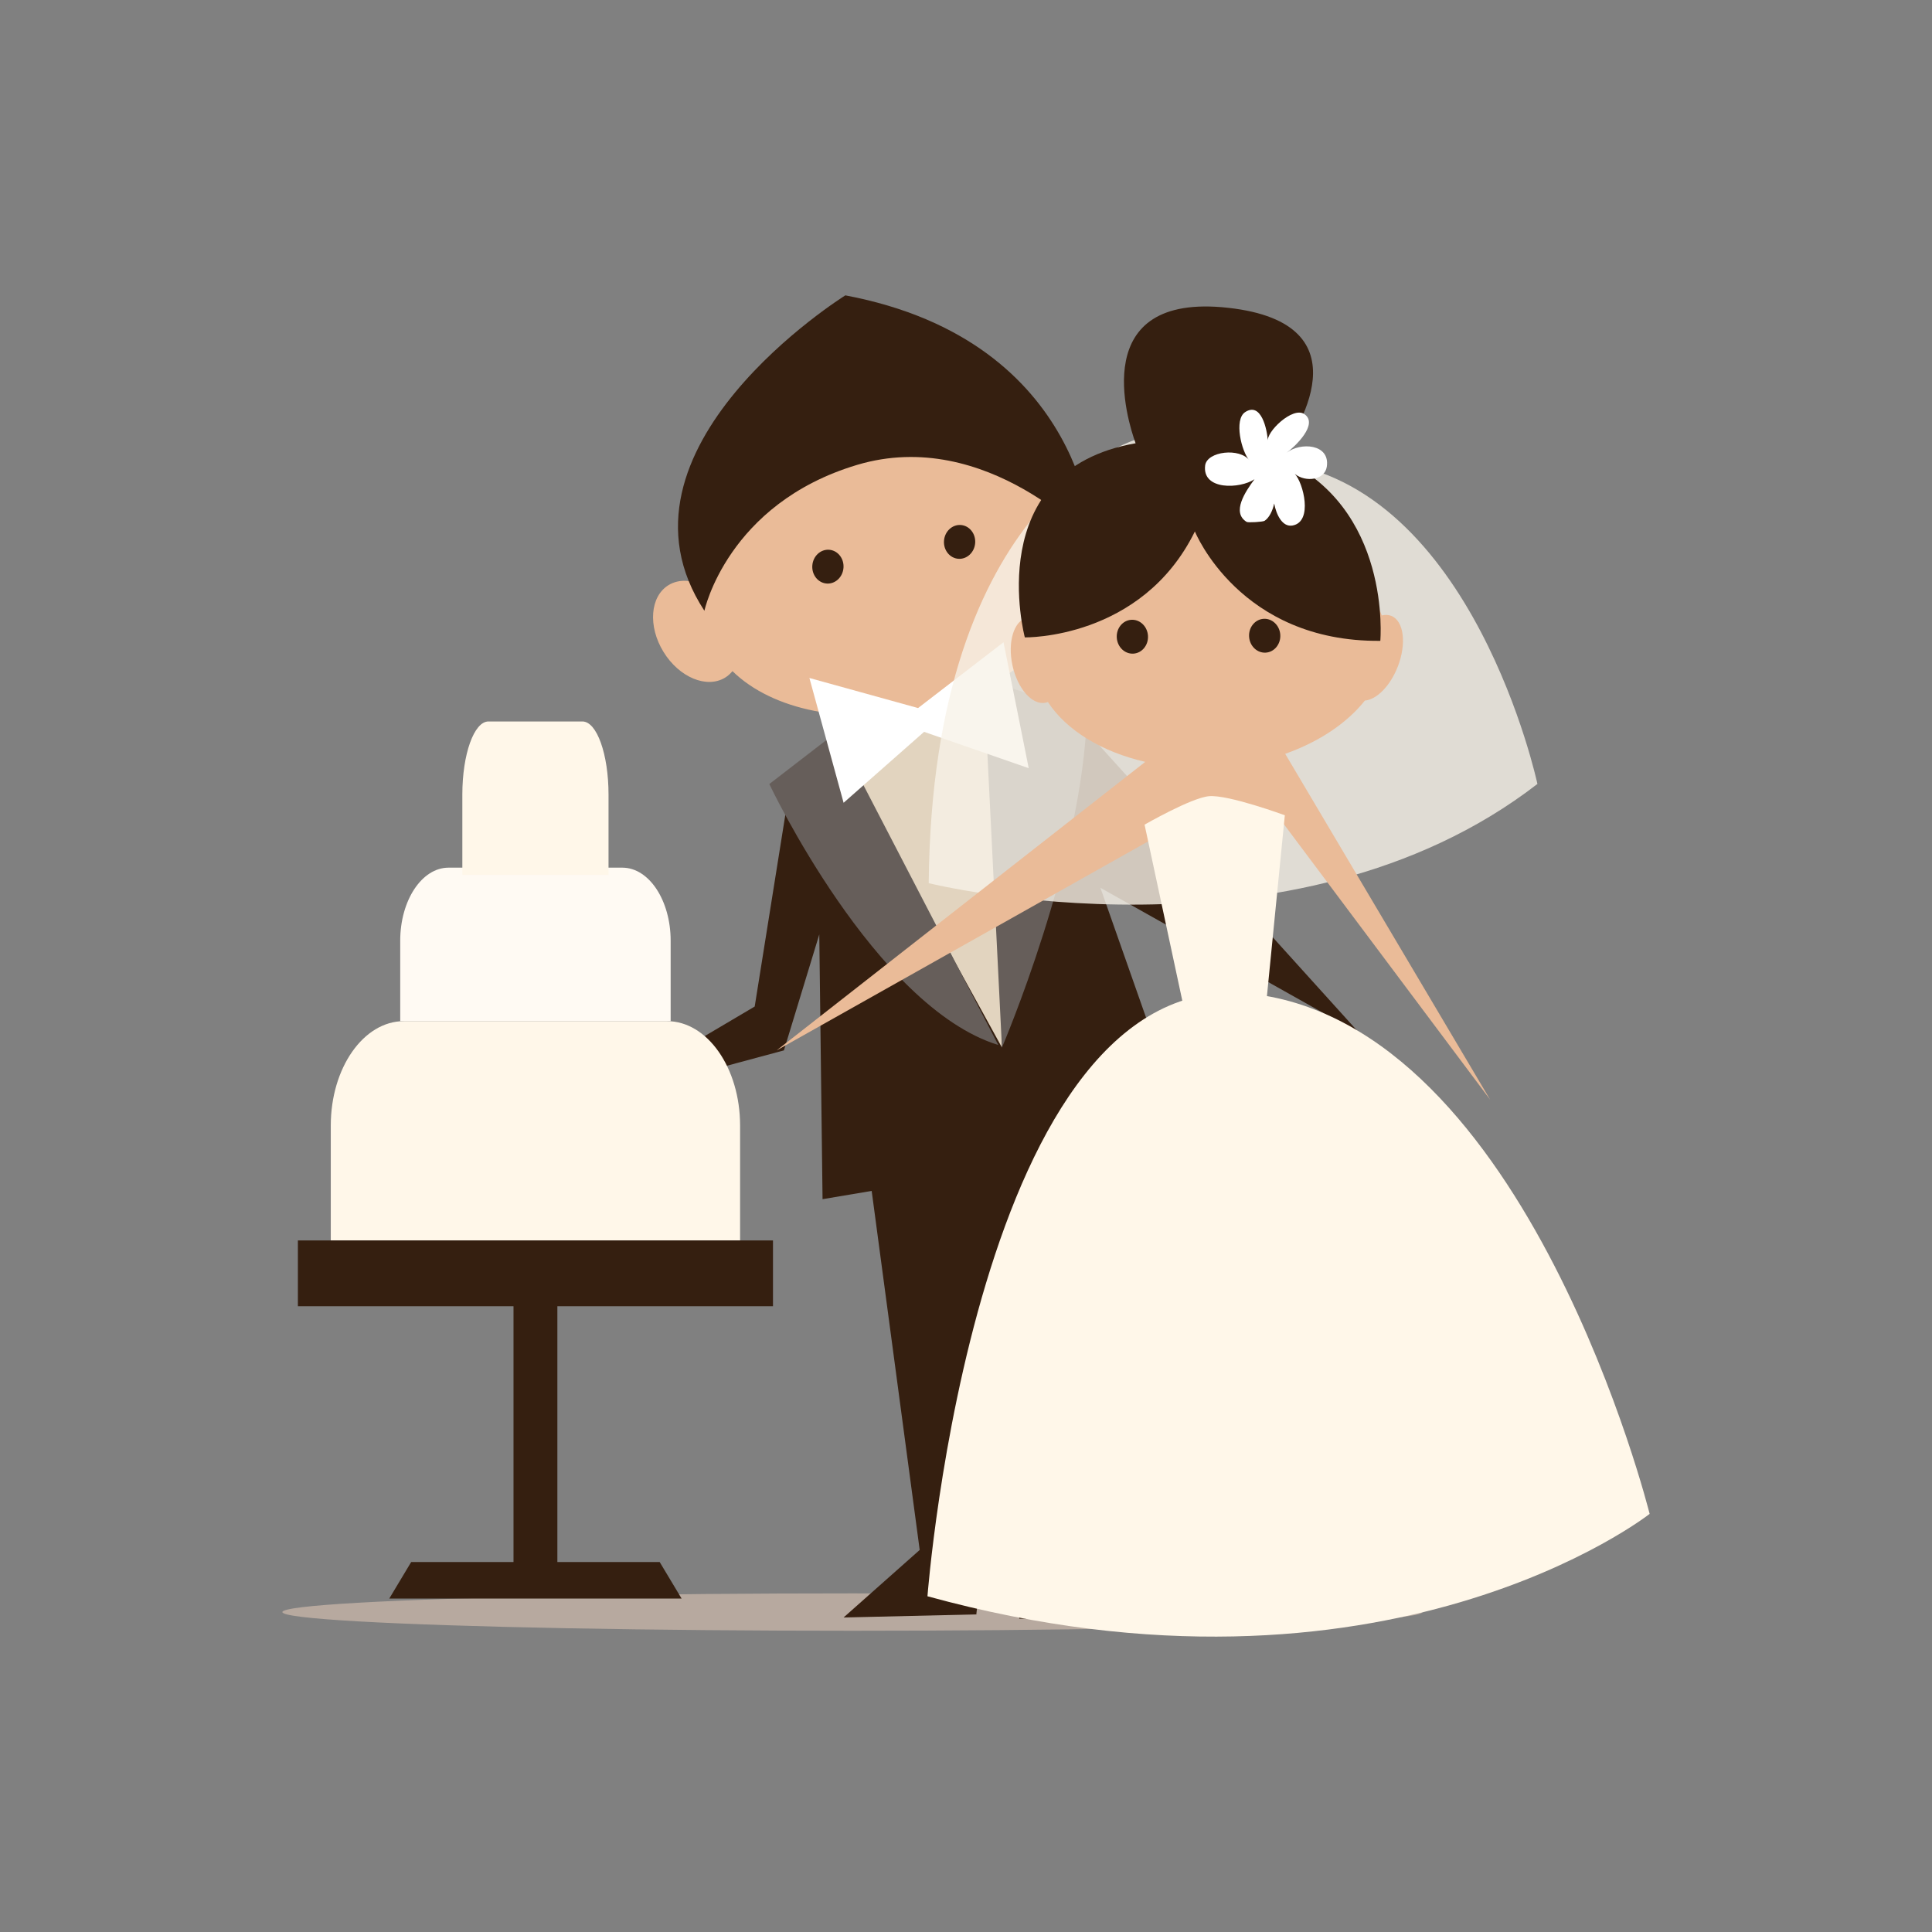 <?xml version="1.0" encoding="utf-8"?>
<!-- Generator: Adobe Illustrator 16.0.0, SVG Export Plug-In . SVG Version: 6.00 Build 0)  -->
<!DOCTYPE svg PUBLIC "-//W3C//DTD SVG 1.1//EN" "http://www.w3.org/Graphics/SVG/1.1/DTD/svg11.dtd">
<svg version="1.1" id="Layer_1" xmlns="http://www.w3.org/2000/svg" xmlns:xlink="http://www.w3.org/1999/xlink" x="0px" y="0px"
	 width="350px" height="350px" viewBox="0 0 350 350" enable-background="new 0 0 350 350" xml:space="preserve">
<rect x="0" y="0" width="350" height="350" fill="#808080" stroke="none"/>
<g>
	<ellipse fill="#B7A99F" cx="154.414" cy="292.041" rx="103.26" ry="3.386"/>
	<g>
		<path fill="#351F10" d="M215.318,206.234l-15.969-45.401l46.963,26.379l-52.018-57.546l-50.962,11.297l-6.61,41.379
			l-29.131,17.214l34.428-9.269l6.402-21.004l0.593,47.958l8.899-1.497l8.699,65.045l-13.791,12.235l24.051-0.562l1.615-15.215
			c0,0,5.688-59.748,5.99-58.137c0.303,1.608,0.168,74.136,0.168,74.136l27.297-0.143l-17.938-17.282l15.047-68.7L215.318,206.234z"
			/>
		<polygon fill="#E2D4BF" points="150.415,133.187 181.512,189.766 182.396,126.078 		"/>
		<g>
			<path fill="#EABB98" d="M204.119,96.068c-0.398-5.412-3.891-9.565-7.795-9.278c-1.576,0.116-2.973,0.942-4.059,2.231
				c-7.072-7.327-20.902-10.426-35.422-7.006c-15.577,3.673-27.097,13.712-29.102,24.231c-2.279-1.23-4.728-1.413-6.632-0.244
				c-3.342,2.047-3.755,7.457-0.919,12.081c2.834,4.627,7.841,6.717,11.183,4.669c0.514-0.313,0.948-0.715,1.321-1.172
				c7.184,7.043,20.782,9.965,35.032,6.606c14.437-3.403,25.384-12.267,28.513-21.919c0.494,0.11,1.004,0.154,1.52,0.117
				C201.666,106.096,204.512,101.478,204.119,96.068z"/>
			<g>
				
					<ellipse transform="matrix(0.997 0.073 -0.073 0.997 7.921 -10.704)" fill="#351F10" cx="150.01" cy="102.715" rx="2.832" ry="3.069"/>
				<path fill="#351F10" d="M176.662,98.376c-0.125,1.689-1.489,2.968-3.049,2.854c-1.557-0.115-2.723-1.579-2.599-3.267
					c0.124-1.691,1.49-2.969,3.049-2.854C175.621,95.223,176.785,96.686,176.662,98.376z"/>
			</g>
			<path fill="#351F10" d="M127.609,110.648c0,0,4.156-19.395,27.654-26.427c23.5-7.031,42.744,14.079,42.744,14.079
				s-0.779-36.468-44.864-44.792C153.144,53.509,108.417,81.334,127.609,110.648z"/>
		</g>
		<path fill="#665E5A" d="M151.474,132.702l-12.106,9.333c0,0,19.092,40.375,41.486,47.28L151.474,132.702z"/>
		<path fill="#665E5A" d="M178.203,122.997l3.309,66.769c0,0,14.75-34.371,15.387-60.587L178.203,122.997z"/>
		<polygon fill="#FFFFFF" points="166.314,128.271 146.631,122.824 152.826,145.431 167.406,132.583 186.361,139.165 
			181.795,116.353 		"/>
	</g>
	<g>
		<path opacity="0.8" fill="#F7F2E8" d="M205.875,79.613c0,0-36.987,10.445-37.629,80.381c0,0,65.893,16.345,110.273-17.975
			c0,0-11.572-54.215-47.582-58.376L205.875,79.613z"/>
		<path fill="#EABB98" d="M232.824,136.561c6.146-2.17,11.197-5.569,14.438-9.649c2.111-0.167,4.576-2.61,5.953-6.132
			c1.637-4.198,1.102-8.325-1.189-9.216c-0.529-0.207-1.107-0.215-1.699-0.067c-3.469-9.722-16.945-16.348-32.543-15.307
			c-13.926,0.929-25.365,7.697-29.18,16.325c-0.813-0.566-1.674-0.816-2.5-0.635c-2.408,0.52-3.611,4.393-2.689,8.65
			c0.92,4.257,3.615,7.288,6.023,6.769c0.137-0.03,0.268-0.074,0.396-0.125c3.367,5.136,9.762,9.037,17.641,10.845l-66.779,52.271
			l68.152-38.343l22.592-4.162l38.512,51.429L232.824,136.561z"/>
		<path fill="#FFF7E9" d="M214.273,181.684l-6.924-32.292c0,0,8.506-4.887,11.688-5.155c3.529-0.298,13.723,3.459,13.723,3.459
			l-3.25,32.823L214.273,181.684z"/>
		<path fill="#351F10" d="M231.57,82.819c3.203-4.314,16.467-24.212-9.059-27.055c-25.59-2.851-18.285,20.389-16.787,24.539
			c-28.174,4.924-20.066,35.167-20.066,35.167s21.176,0.41,30.807-19.194c0,0,8.084,20.064,33.592,19.82
			C250.057,116.095,252.24,91.707,231.57,82.819z"/>
		
			<ellipse transform="matrix(0.998 -0.067 0.067 0.998 -7.229 13.91)" fill="#351F10" cx="205.047" cy="115.406" rx="2.831" ry="3.07"/>
		<path fill="#351F10" d="M231.936,114.98c0.111,1.69-1.063,3.147-2.623,3.251c-1.559,0.104-2.916-1.183-3.027-2.875
			c-0.115-1.691,1.061-3.147,2.619-3.251C230.463,112.001,231.822,113.289,231.936,114.98z"/>
		<path fill="#FFFFFF" d="M233.105,82.011c1.445-1.073,5.85-5.186,3.18-6.999c-2.094-1.425-6.992,3.283-6.598,4.978
			c-0.111-2.219-1.215-7.246-4.123-5.328c-2.047,1.35-0.684,7.126,0.797,8.773c-1.697-2.374-7.717-1.702-8.039,0.898
			c-0.559,4.527,6.332,4.242,8.939,2.486c-1.684,2.276-4.189,6.024-1.422,7.727c0.271,0.166,2.928,0.006,3.246-0.193
			c0.822-0.513,1.502-1.886,1.74-3.146c0.387,2.036,1.484,4.331,3.334,3.994c3.762-0.686,1.928-7.768,0.414-9.342
			c1.973,1.574,5.43,1.113,5.791-1.323C240.982,80.373,235.561,80.074,233.105,82.011z"/>
		<path fill="#FFF7E9" d="M168.019,289.178c0,0,8.698-114.865,58.769-109.128c50.068,5.733,72.059,94.205,72.059,94.205
			S250.932,311.955,168.019,289.178z"/>
	</g>
	<g>
		<g>
			<path fill="#EABB98" d="M83.096,229.35c0,0.365,0.296,0.662,0.662,0.662l0,0c0.366,0,0.662-0.297,0.662-0.662v-1.324
				c0-0.367-0.296-0.662-0.662-0.662l0,0c-0.366,0-0.662,0.295-0.662,0.662V229.35z"/>
			<path fill="#FFF7E9" d="M134.074,224.716v-20.809c0-10.447-5.928-18.916-13.241-18.916H73.165
				c-7.313,0-13.241,8.469-13.241,18.916v20.809H134.074z"/>
			<path fill="#FFFAF3" d="M121.495,184.991v-14.565c0-7.313-3.916-13.241-8.749-13.241H81.252c-4.832,0-8.749,5.928-8.749,13.241
				v14.565H121.495z"/>
			<path fill="#FFF7E9" d="M110.24,158.508v-14.565c0-7.313-2.116-13.242-4.729-13.242H88.486c-2.611,0-4.729,5.928-4.729,13.242
				v14.565H110.24z"/>
		</g>
		<polygon fill="#351F10" points="140.033,236.633 140.033,224.716 53.965,224.716 53.965,236.633 93.026,236.633 93.026,282.977 
			74.489,282.977 70.517,289.598 123.481,289.598 119.509,282.977 100.972,282.977 100.972,236.633 		"/>
	</g>
</g>
</svg>
